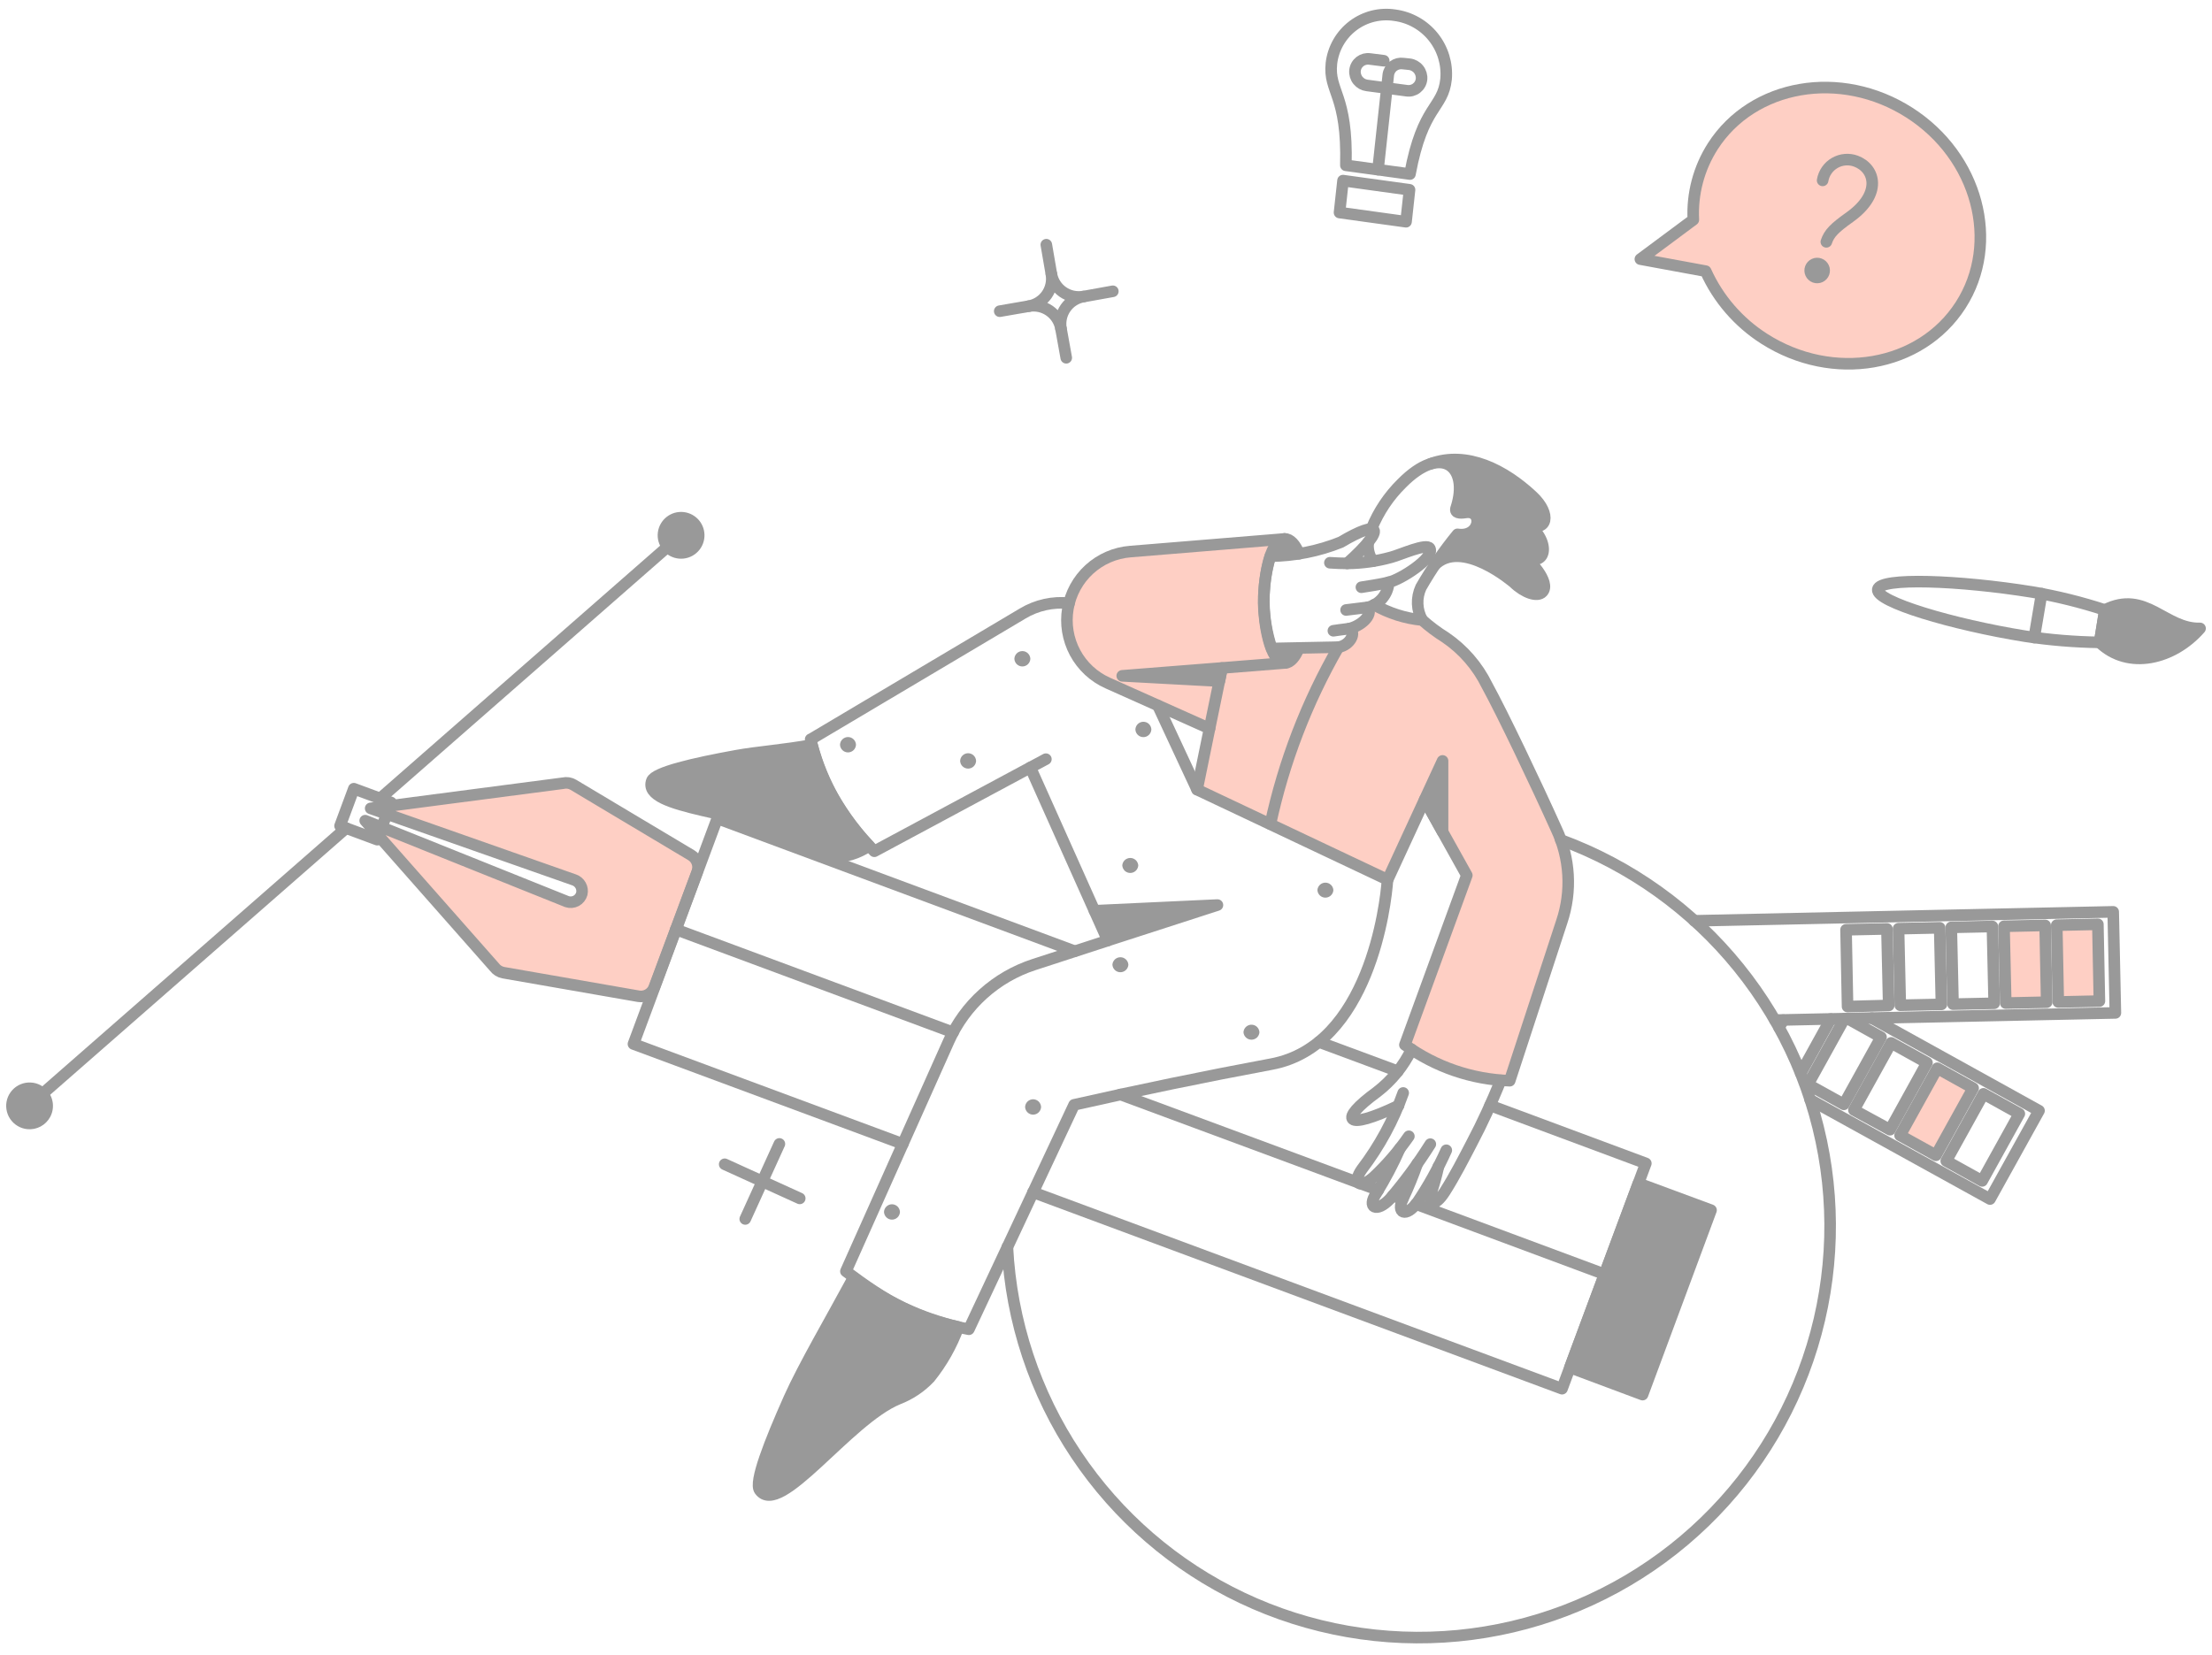 <svg width="147" height="110" viewBox="0 0 147 110" fill="none" xmlns="http://www.w3.org/2000/svg">
<path d="M103.424 55.104C101.999 52.021 99.847 47.44 98.815 45.551C97.181 42.574 95.872 42.495 94.51 41.218C93.384 41.109 92.294 40.762 91.312 40.2C91.176 40.277 91.03 40.338 90.879 40.382C91.227 40.917 90.433 41.599 89.694 41.791C90.076 42.069 89.687 42.908 88.928 43.035C88.551 43.035 88.114 43.084 86.311 43.093C85.817 44.299 85.177 44.307 84.691 43.511C83.637 41.787 83.768 36.217 85.278 35.823L75.086 36.665C74.074 36.75 73.12 37.169 72.372 37.856C71.625 38.543 71.127 39.459 70.957 40.459C70.787 41.46 70.955 42.489 71.434 43.384C71.913 44.279 72.676 44.99 73.603 45.404L80.364 48.428L79.535 52.484L92.2 58.475L95.849 50.579V55.29L97.463 58.183L93.366 69.459C95.395 70.926 97.814 71.756 100.316 71.844L103.777 61.273C104.445 59.246 104.319 57.041 103.424 55.104ZM81.035 45.275L74.58 44.926L81.21 44.403L81.035 45.275Z" fill="#FECFC4"/>
<path d="M45.994 56.863L38.084 52.152C37.877 52.031 37.633 51.995 37.4 52.05L24.634 53.733L38.143 58.492C38.326 58.555 38.479 58.684 38.572 58.853C38.666 59.023 38.695 59.221 38.652 59.41C38.624 59.511 38.576 59.606 38.511 59.688C38.445 59.77 38.364 59.837 38.271 59.886C38.178 59.935 38.076 59.965 37.972 59.973C37.867 59.981 37.762 59.968 37.663 59.933L24.256 54.565L32.862 64.307C33.004 64.496 33.212 64.626 33.444 64.671L42.505 66.256C42.719 66.29 42.939 66.25 43.127 66.141C43.315 66.033 43.46 65.862 43.538 65.66L46.388 57.983C46.463 57.779 46.465 57.556 46.393 57.352C46.321 57.147 46.18 56.974 45.994 56.863Z" fill="#FECFC4"/>
<path d="M126.271 75.475L128.743 71.011L131.128 72.334L128.656 76.797L126.271 75.475Z" fill="#FECFC4"/>
<path d="M136.784 66.605L136.683 61.501L139.416 61.443L139.517 66.547L136.784 66.605Z" fill="#FECFC4"/>
<path d="M133.295 66.678L133.179 61.574L135.912 61.516L136.014 66.62L133.295 66.678Z" fill="#FECFC4"/>
<path d="M126.882 7.483C122.331 4.575 116.486 5.579 113.825 9.723C112.895 11.177 112.443 12.885 112.532 14.608L109.012 17.225L113.352 18.024C114.184 19.868 115.536 21.43 117.241 22.518C121.793 25.427 127.637 24.423 130.298 20.279C132.959 16.135 131.436 10.392 126.882 7.483Z" fill="#FECFC4"/>
<path d="M113.708 80.447L109.157 92.705L104.33 90.902L108.881 78.659L113.708 80.447Z" fill="#999999"/>
<path d="M101.914 35.176C101.774 35.047 101.624 34.927 101.466 34.819C103.034 35.594 103.082 33.834 101.393 32.653C98.737 30.42 96.656 30.336 95.278 30.76C96.957 30.614 97.287 32.173 96.784 33.758C96.621 34.125 96.996 34.14 97.396 34.078C98.588 33.917 98.399 35.761 96.86 35.532C96.784 35.634 95.309 37.583 95.246 37.669C95.48 37.404 95.778 37.203 96.111 37.086C96.445 36.968 96.802 36.937 97.151 36.996C98.437 37.281 99.631 37.882 100.626 38.745C101.324 39.414 102.157 39.69 102.488 39.357C102.818 39.025 102.517 38.194 101.819 37.525C101.702 37.414 101.567 37.276 101.431 37.143C102.629 37.57 103.154 36.364 101.914 35.176Z" fill="#999999"/>
<path d="M72.733 60.542L73.62 62.519L80.905 60.163L72.733 60.542Z" fill="#999999"/>
<path d="M95.867 50.581V55.292L94.676 53.156L95.867 50.581Z" fill="#999999"/>
<path d="M86.328 43.093C85.819 44.358 85.049 44.416 84.496 43.122C84.99 43.122 85.659 43.107 86.328 43.093Z" fill="#999999"/>
<path d="M86.343 36.811C85.709 36.919 85.067 36.977 84.424 36.986C84.918 35.575 85.746 35.357 86.343 36.811Z" fill="#999999"/>
<path d="M81.21 44.402L81.036 45.274L74.58 44.925L81.21 44.402Z" fill="#999999"/>
<path d="M2.998 74.064C2.889 74.268 2.721 74.435 2.517 74.544C2.312 74.653 2.08 74.699 1.85 74.677C1.619 74.654 1.401 74.564 1.222 74.417C1.043 74.27 0.912 74.073 0.845 73.851C0.789 73.666 0.78 73.471 0.818 73.282C0.855 73.093 0.939 72.917 1.061 72.768C1.183 72.619 1.34 72.503 1.518 72.429C1.696 72.356 1.89 72.327 2.081 72.346C2.273 72.365 2.457 72.431 2.617 72.538C2.777 72.645 2.908 72.79 2.999 72.96C3.09 73.13 3.137 73.32 3.137 73.512C3.137 73.705 3.089 73.894 2.998 74.064Z" fill="#999999"/>
<path d="M46.314 36.099C46.167 36.372 45.918 36.577 45.621 36.667C45.323 36.757 45.002 36.725 44.729 36.578C44.455 36.431 44.25 36.182 44.16 35.885C44.071 35.587 44.102 35.267 44.249 34.993C44.396 34.719 44.645 34.515 44.943 34.425C45.09 34.38 45.244 34.365 45.397 34.38C45.55 34.395 45.699 34.441 45.834 34.513C45.97 34.586 46.09 34.684 46.188 34.803C46.285 34.922 46.358 35.059 46.403 35.207C46.447 35.354 46.462 35.508 46.447 35.661C46.432 35.815 46.387 35.963 46.314 36.099Z" fill="#999999"/>
<path d="M139.881 40.548C142.586 39.171 143.865 41.843 146.207 41.773C144.433 43.809 141.452 44.565 139.532 42.704L139.881 40.548Z" fill="#999999"/>
<path d="M121.197 18.141C121.177 18.201 121.146 18.255 121.105 18.302C121.064 18.349 121.014 18.387 120.958 18.414C120.902 18.442 120.841 18.457 120.779 18.46C120.716 18.463 120.654 18.454 120.596 18.432C120.537 18.411 120.483 18.378 120.438 18.335C120.392 18.293 120.356 18.241 120.331 18.184C120.305 18.127 120.292 18.066 120.291 18.003C120.29 17.941 120.302 17.879 120.325 17.821C120.371 17.71 120.458 17.62 120.568 17.571C120.678 17.523 120.803 17.519 120.916 17.56C121.029 17.602 121.121 17.686 121.174 17.794C121.226 17.902 121.235 18.027 121.197 18.141Z" fill="#999999"/>
<path d="M53.962 49.52C52.129 49.854 50.326 49.985 48.96 50.232C46.066 50.755 43.522 51.352 43.318 51.904C42.606 53.853 49.905 53.911 52.667 55.731C54.908 57.198 55.718 57.399 57.757 56.225C55.941 54.35 54.634 52.042 53.962 49.52Z" fill="#999999"/>
<path d="M63.689 88.209C63.242 89.429 62.599 90.569 61.785 91.582C61.197 92.204 60.476 92.686 59.677 92.992C56.336 94.37 51.814 100.901 50.487 99.056C50.11 98.532 51.142 95.887 52.45 92.949C53.381 90.856 55.227 87.7 56.725 84.923C58.784 86.505 61.159 87.626 63.689 88.209Z" fill="#999999"/>
<path d="M83.697 68.626C83.686 68.759 83.625 68.882 83.527 68.973C83.429 69.063 83.3 69.113 83.166 69.113C83.033 69.113 82.904 69.063 82.806 68.973C82.708 68.882 82.647 68.759 82.636 68.626C82.64 68.523 82.674 68.425 82.733 68.341C82.792 68.258 82.874 68.193 82.969 68.155C83.063 68.117 83.167 68.106 83.268 68.126C83.368 68.145 83.461 68.192 83.535 68.263C83.634 68.359 83.692 68.488 83.697 68.626Z" fill="#999999"/>
<path d="M88.611 59.16C88.607 59.263 88.573 59.361 88.514 59.445C88.455 59.528 88.373 59.593 88.278 59.631C88.184 59.669 88.08 59.68 87.979 59.66C87.879 59.641 87.786 59.594 87.712 59.523C87.613 59.428 87.555 59.298 87.55 59.16C87.561 59.027 87.622 58.904 87.72 58.813C87.819 58.723 87.947 58.673 88.081 58.673C88.214 58.673 88.343 58.723 88.441 58.813C88.539 58.904 88.6 59.027 88.611 59.16Z" fill="#999999"/>
<path d="M75.644 57.519C75.639 57.621 75.605 57.72 75.546 57.804C75.487 57.887 75.406 57.952 75.311 57.99C75.216 58.028 75.112 58.038 75.012 58.019C74.911 58 74.818 57.953 74.744 57.882C74.646 57.786 74.588 57.657 74.582 57.519C74.593 57.386 74.654 57.262 74.752 57.172C74.851 57.082 74.979 57.032 75.113 57.032C75.246 57.032 75.375 57.082 75.473 57.172C75.571 57.262 75.632 57.386 75.644 57.519Z" fill="#999999"/>
<path d="M76.515 48.489C76.509 48.626 76.451 48.756 76.352 48.851C76.253 48.947 76.121 49 75.984 49C75.846 49 75.714 48.947 75.615 48.852C75.516 48.756 75.458 48.626 75.453 48.489C75.458 48.387 75.491 48.288 75.55 48.205C75.609 48.121 75.691 48.056 75.786 48.018C75.881 47.98 75.985 47.97 76.085 47.989C76.186 48.008 76.278 48.056 76.352 48.126C76.451 48.222 76.509 48.352 76.515 48.489Z" fill="#999999"/>
<path d="M68.473 43.791C68.467 43.928 68.409 44.058 68.31 44.154C68.211 44.249 68.079 44.302 67.942 44.302C67.805 44.302 67.672 44.249 67.573 44.154C67.475 44.058 67.416 43.928 67.411 43.791C67.416 43.654 67.475 43.524 67.573 43.429C67.672 43.334 67.805 43.28 67.942 43.28C68.079 43.28 68.211 43.334 68.31 43.429C68.409 43.524 68.467 43.654 68.473 43.791Z" fill="#999999"/>
<path d="M56.885 49.505C56.88 49.642 56.821 49.772 56.722 49.868C56.623 49.963 56.491 50.016 56.354 50.016C56.217 50.016 56.085 49.963 55.986 49.868C55.887 49.772 55.828 49.642 55.823 49.505C55.828 49.368 55.887 49.238 55.986 49.143C56.085 49.047 56.217 48.994 56.354 48.994C56.491 48.994 56.623 49.047 56.722 49.143C56.821 49.238 56.88 49.368 56.885 49.505Z" fill="#999999"/>
<path d="M64.867 50.581C64.862 50.719 64.804 50.849 64.705 50.944C64.606 51.039 64.474 51.092 64.336 51.092C64.199 51.092 64.067 51.039 63.968 50.944C63.869 50.849 63.811 50.719 63.806 50.581C63.811 50.444 63.869 50.314 63.968 50.219C64.067 50.123 64.199 50.07 64.336 50.07C64.474 50.07 64.606 50.123 64.705 50.219C64.804 50.314 64.862 50.444 64.867 50.581Z" fill="#999999"/>
<path d="M69.186 73.585C69.18 73.722 69.121 73.851 69.022 73.947C68.924 74.042 68.792 74.095 68.654 74.096C68.517 74.095 68.385 74.042 68.287 73.947C68.188 73.851 68.129 73.722 68.124 73.585C68.13 73.447 68.188 73.318 68.287 73.222C68.386 73.127 68.518 73.074 68.655 73.073C68.792 73.074 68.924 73.127 69.023 73.222C69.122 73.318 69.18 73.447 69.186 73.585Z" fill="#999999"/>
<path d="M74.987 64.118C74.983 64.221 74.949 64.319 74.89 64.403C74.831 64.486 74.749 64.551 74.654 64.589C74.56 64.627 74.456 64.638 74.355 64.618C74.255 64.599 74.162 64.552 74.088 64.481C73.989 64.386 73.931 64.256 73.926 64.118C73.937 63.985 73.998 63.861 74.096 63.771C74.195 63.681 74.323 63.631 74.457 63.631C74.59 63.631 74.719 63.681 74.817 63.771C74.915 63.861 74.976 63.985 74.987 64.118Z" fill="#999999"/>
<path d="M59.808 80.564C59.802 80.701 59.743 80.83 59.645 80.926C59.546 81.021 59.414 81.074 59.276 81.075C59.139 81.074 59.008 81.021 58.909 80.926C58.81 80.83 58.752 80.701 58.746 80.564C58.752 80.426 58.81 80.297 58.909 80.201C59.008 80.106 59.14 80.053 59.277 80.052C59.414 80.053 59.546 80.106 59.645 80.201C59.744 80.297 59.802 80.426 59.808 80.564Z" fill="#999999"/>
<path d="M139.88 40.548C142.585 39.171 143.865 41.843 146.206 41.773C144.432 43.809 141.451 44.565 139.531 42.704L139.88 40.548Z" stroke="#999999" stroke-width="0.769" stroke-linejoin="round"/>
<path d="M59.996 76.041L42.097 69.397L47.666 54.405L71.425 63.231" stroke="#999999" stroke-width="0.769" stroke-linecap="round" stroke-linejoin="round"/>
<path d="M99.022 73.482L109.375 77.335L103.806 92.312L68.647 79.254" stroke="#999999" stroke-width="0.769" stroke-linecap="round" stroke-linejoin="round"/>
<path d="M87.652 69.266L92.895 71.211" stroke="#999999" stroke-width="0.769" stroke-linecap="round" stroke-linejoin="round"/>
<path d="M113.708 80.447L109.157 92.705L104.33 90.902L108.881 78.659L113.708 80.447Z" stroke="#999999" stroke-width="0.769" stroke-linecap="round" stroke-linejoin="round"/>
<path d="M45.935 56.848L38.097 52.166C37.891 52.046 37.646 52.009 37.414 52.064L24.633 53.736L38.156 58.491C38.339 58.555 38.492 58.683 38.586 58.853C38.68 59.022 38.708 59.221 38.664 59.41C38.637 59.511 38.589 59.605 38.523 59.687C38.458 59.769 38.376 59.837 38.284 59.886C38.191 59.935 38.089 59.964 37.985 59.972C37.88 59.981 37.775 59.967 37.676 59.933L24.27 54.553L32.861 64.292C33.003 64.481 33.211 64.611 33.443 64.656L42.443 66.226C42.657 66.262 42.878 66.222 43.066 66.113C43.255 66.005 43.4 65.835 43.478 65.632L46.331 57.968C46.406 57.764 46.407 57.541 46.335 57.337C46.263 57.132 46.121 56.959 45.935 56.848Z" stroke="#999999" stroke-width="0.769" stroke-linecap="round" stroke-linejoin="round"/>
<path d="M44.909 61.782L63.34 68.626" stroke="#999999" stroke-width="0.769" stroke-linecap="round" stroke-linejoin="round"/>
<path d="M94.093 80.04L106.642 84.708" stroke="#999999" stroke-width="0.769" stroke-linecap="round" stroke-linejoin="round"/>
<path d="M92.566 79.473L93.206 79.72" stroke="#999999" stroke-width="0.769" stroke-linecap="round" stroke-linejoin="round"/>
<path d="M90.487 78.702L91.592 79.109" stroke="#999999" stroke-width="0.769" stroke-linecap="round" stroke-linejoin="round"/>
<path d="M74.464 72.756L90.269 78.615" stroke="#999999" stroke-width="0.769" stroke-linecap="round" stroke-linejoin="round"/>
<path d="M103.719 55.831C108.356 57.538 112.444 60.469 115.549 64.314C118.654 68.157 120.66 72.771 121.353 77.663C122.046 82.555 121.402 87.544 119.487 92.1C117.573 96.656 114.461 100.607 110.481 103.536C106.501 106.465 101.802 108.26 96.884 108.733C91.965 109.205 87.01 108.336 82.546 106.219C78.081 104.102 74.273 100.815 71.527 96.707C68.78 92.6 67.197 87.825 66.946 82.89" stroke="#999999" stroke-width="0.769" stroke-linecap="round" stroke-linejoin="round"/>
<path d="M79.552 52.486L80.381 48.43L73.62 45.406C72.691 44.993 71.926 44.283 71.445 43.387C70.965 42.491 70.797 41.461 70.967 40.458C71.138 39.456 71.637 38.539 72.387 37.852C73.137 37.166 74.094 36.748 75.107 36.666L85.377 35.824" stroke="#999999" stroke-width="0.769" stroke-linecap="round" stroke-linejoin="round"/>
<path d="M91.316 40.2C92.298 40.762 93.388 41.109 94.515 41.218C94.996 41.647 95.513 42.034 96.061 42.376C97.237 43.179 98.187 44.273 98.816 45.551C99.85 47.44 102.03 52.006 103.425 55.104C104.338 57.034 104.469 59.244 103.789 61.268L100.328 71.84C97.821 71.755 95.397 70.925 93.364 69.455L97.478 58.186L94.675 53.157L92.218 58.479" stroke="#999999" stroke-width="0.769" stroke-linecap="round" stroke-linejoin="round"/>
<path d="M81.036 45.274L74.58 44.925L81.21 44.402L81.036 45.274Z" stroke="#999999" stroke-width="0.769" stroke-linecap="round" stroke-linejoin="round"/>
<path d="M91.156 35.125C91.611 34.004 92.29 32.988 93.151 32.14C95.799 29.456 97.651 30.997 96.783 33.732C96.63 34.114 97.013 34.127 97.395 34.066C98.584 33.879 98.398 35.75 96.859 35.52C95.954 36.625 95.142 37.802 94.431 39.041C94.272 39.385 94.197 39.763 94.212 40.142C94.227 40.521 94.332 40.891 94.518 41.222" stroke="#999999" stroke-width="0.769" stroke-linecap="round" stroke-linejoin="round"/>
<path d="M91.244 37.306C90.977 36.939 90.865 36.481 90.934 36.032" stroke="#999999" stroke-width="0.769" stroke-linecap="round" stroke-linejoin="round"/>
<path d="M95.089 30.824C97.497 29.95 99.987 31.255 101.843 32.987C103.129 34.187 102.817 35.459 101.465 34.79C103.132 35.981 102.805 38.005 101.029 36.826C101.603 37.114 103.095 38.729 102.497 39.356C102.17 39.698 101.319 39.414 100.621 38.744C100.607 38.729 97.109 35.7 95.302 37.603" stroke="#999999" stroke-width="0.769" stroke-linecap="round" stroke-linejoin="round"/>
<path d="M72.733 60.542L80.905 60.163L73.62 62.519" stroke="#999999" stroke-width="0.769" stroke-linecap="round" stroke-linejoin="round"/>
<path d="M95.866 50.581V55.292L94.675 53.156L95.866 50.581Z" stroke="#999999" stroke-width="0.769" stroke-linecap="round" stroke-linejoin="round"/>
<path d="M76.95 46.903L79.552 52.489L92.218 58.48L92.203 58.51C92.101 60.094 90.996 69.534 84.482 70.738C80.098 71.555 75.73 72.457 71.381 73.442L64.386 88.361C60.834 87.694 58.784 86.435 56.215 84.508L63.05 69.211C63.584 68.014 64.364 66.943 65.338 66.067C66.312 65.19 67.459 64.528 68.705 64.122L73.62 62.522L68.473 51.019L58.105 56.587C57.015 55.483 56.074 54.24 55.305 52.892C54.642 51.721 54.16 50.457 53.874 49.142H53.889L67.964 40.782C68.89 40.226 69.972 39.986 71.046 40.098" stroke="#999999" stroke-width="0.769" stroke-linecap="round" stroke-linejoin="round"/>
<path d="M57.757 56.223C57.018 56.732 56.139 56.997 55.242 56.98C54.318 56.714 53.447 56.291 52.668 55.729C49.903 53.914 42.604 53.852 43.319 51.902C43.521 51.35 46.067 50.754 48.961 50.23C50.327 49.983 52.13 49.852 53.962 49.518C54.635 52.04 55.941 54.348 57.757 56.223Z" stroke="#999999" stroke-width="0.769" stroke-linecap="round" stroke-linejoin="round"/>
<path d="M90.473 39.036C90.807 38.978 91.767 38.847 92.29 38.702" stroke="#999999" stroke-width="0.769" stroke-linecap="round" stroke-linejoin="round"/>
<path d="M88.379 37.408C88.786 37.437 89.179 37.451 89.527 37.451" stroke="#999999" stroke-width="0.769" stroke-linecap="round" stroke-linejoin="round"/>
<path d="M90.901 40.37L89.455 40.548" stroke="#999999" stroke-width="0.769" stroke-linecap="round" stroke-linejoin="round"/>
<path d="M95.023 36.463C94.834 36.07 93.061 36.884 92.449 37.044C91.497 37.308 90.515 37.445 89.527 37.451C92.246 35.008 91.694 34.499 89.106 36.041C87.616 36.639 86.028 36.955 84.423 36.971C83.819 38.977 83.849 41.12 84.511 43.108C89.728 43.008 88.661 43.021 88.949 43.021C89.748 42.888 90.155 42.017 89.666 41.788C90.418 41.612 91.256 40.917 90.904 40.37C91.283 40.276 91.622 40.063 91.871 39.763C92.121 39.463 92.269 39.092 92.294 38.702C93.039 38.552 95.335 37.109 95.023 36.463Z" stroke="#999999" stroke-width="0.769" stroke-linecap="round" stroke-linejoin="round"/>
<path d="M88.611 41.93C88.611 41.93 89.372 41.817 89.663 41.788" stroke="#999999" stroke-width="0.769" stroke-linecap="round" stroke-linejoin="round"/>
<path d="M86.329 36.811C86.084 36.183 85.727 35.816 85.374 35.822C84.263 35.906 83.962 38.911 83.979 40.108C83.995 41.256 84.345 44.07 85.413 44.07C85.749 44.051 86.072 43.687 86.314 43.096" stroke="#999999" stroke-width="0.769" stroke-linecap="round" stroke-linejoin="round"/>
<path d="M93.25 72.654C92.601 74.477 91.674 76.188 90.502 77.728C89.842 78.656 90.356 79.095 91.316 78.222C92.178 77.409 92.953 76.507 93.627 75.533" stroke="#999999" stroke-width="0.769" stroke-linecap="round" stroke-linejoin="round"/>
<path d="M93.037 76.333C92.58 77.365 92.053 78.365 91.462 79.327C90.822 80.273 91.473 80.633 92.364 79.706C93.349 78.557 94.248 77.337 95.053 76.056" stroke="#999999" stroke-width="0.769" stroke-linecap="round" stroke-linejoin="round"/>
<path d="M94.184 77.358C93.912 78.136 93.6 78.901 93.25 79.647C92.755 80.665 93.439 80.957 94.194 79.924C94.931 78.827 95.573 77.669 96.114 76.463" stroke="#999999" stroke-width="0.769" stroke-linecap="round" stroke-linejoin="round"/>
<path d="M95.591 77.539C95.478 78.07 95.338 78.594 95.169 79.11C94.8 80.146 95.344 80.273 96.011 79.226C96.678 78.179 97.247 77.059 97.814 75.969C98.536 74.599 99.099 73.357 99.733 71.818" stroke="#999999" stroke-width="0.769" stroke-linecap="round" stroke-linejoin="round"/>
<path d="M92.94 73.496C89.364 75.211 88.897 74.49 91.494 72.596C92.477 71.843 93.269 70.87 93.808 69.755" stroke="#999999" stroke-width="0.769" stroke-linecap="round" stroke-linejoin="round"/>
<path d="M25.157 55.569L25.07 55.816L22.598 54.9L23.514 52.428L25.986 53.344L25.901 53.57" stroke="#999999" stroke-width="0.769" stroke-linecap="round" stroke-linejoin="round"/>
<path d="M25.695 54.115L25.375 55.002" stroke="#999999" stroke-width="0.769" stroke-linecap="round" stroke-linejoin="round"/>
<path d="M23 55.049L2.023 73.41" stroke="#999999" stroke-width="0.769" stroke-linecap="round" stroke-linejoin="round"/>
<path d="M45.281 35.546L25.265 53.077" stroke="#999999" stroke-width="0.769" stroke-linecap="round" stroke-linejoin="round"/>
<path d="M2.998 74.064C2.888 74.268 2.721 74.436 2.517 74.545C2.312 74.654 2.08 74.7 1.85 74.677C1.678 74.66 1.511 74.605 1.363 74.515C1.215 74.426 1.088 74.305 0.992 74.161C0.896 74.017 0.833 73.854 0.808 73.683C0.782 73.511 0.795 73.337 0.845 73.171C0.896 73.006 0.982 72.853 1.099 72.725C1.215 72.597 1.358 72.496 1.518 72.43C1.678 72.364 1.851 72.334 2.024 72.343C2.196 72.351 2.365 72.398 2.518 72.479C2.791 72.626 2.995 72.876 3.085 73.173C3.175 73.47 3.144 73.79 2.998 74.064Z" stroke="#999999" stroke-width="0.769" stroke-linecap="round" stroke-linejoin="round"/>
<path d="M46.314 36.099C46.245 36.24 46.148 36.366 46.029 36.469C45.91 36.573 45.772 36.651 45.622 36.699C45.472 36.748 45.314 36.765 45.157 36.751C45 36.737 44.848 36.692 44.709 36.617C44.57 36.543 44.448 36.442 44.349 36.319C44.251 36.196 44.178 36.055 44.135 35.903C44.092 35.752 44.08 35.593 44.1 35.437C44.12 35.281 44.171 35.13 44.251 34.995C44.404 34.733 44.652 34.541 44.943 34.458C45.235 34.376 45.547 34.41 45.814 34.553C46.081 34.696 46.283 34.937 46.376 35.225C46.469 35.513 46.447 35.827 46.314 36.099Z" stroke="#999999" stroke-width="0.769" stroke-linecap="round" stroke-linejoin="round"/>
<path d="M139.881 40.548L139.532 42.701C137.877 42.677 136.225 42.541 134.588 42.293C129.745 41.512 124.657 39.998 124.788 39.182C124.918 38.366 130.24 38.575 135.068 39.356C136.7 39.634 138.308 40.033 139.881 40.548Z" stroke="#999999" stroke-width="0.769" stroke-linecap="round" stroke-linejoin="round"/>
<path d="M135.679 39.461L135.187 42.383" stroke="#999999" stroke-width="0.769" stroke-linecap="round" stroke-linejoin="round"/>
<path d="M126.882 7.483C122.331 4.575 116.486 5.579 113.825 9.723C112.895 11.177 112.443 12.885 112.532 14.608L109.012 17.225L113.352 18.024C114.184 19.868 115.536 21.43 117.241 22.518C121.793 25.427 127.637 24.423 130.298 20.279C132.959 16.135 131.436 10.392 126.882 7.483Z" stroke="#999999" stroke-width="0.769" stroke-linecap="round" stroke-linejoin="round"/>
<path d="M121.371 16.076C121.56 15.51 121.907 15.158 122.927 14.434C125.085 12.892 124.622 11.188 123.334 10.711C123.106 10.627 122.861 10.594 122.618 10.615C122.375 10.636 122.14 10.71 121.929 10.832C121.718 10.954 121.536 11.121 121.397 11.322C121.258 11.522 121.165 11.751 121.124 11.991" stroke="#999999" stroke-width="0.769" stroke-linecap="round" stroke-linejoin="round"/>
<path d="M121.197 18.141C121.176 18.198 121.144 18.251 121.103 18.296C121.061 18.341 121.012 18.377 120.956 18.403C120.901 18.428 120.841 18.443 120.78 18.445C120.719 18.448 120.659 18.439 120.601 18.418C120.544 18.397 120.492 18.365 120.447 18.323C120.402 18.282 120.366 18.232 120.34 18.177C120.314 18.122 120.3 18.062 120.297 18.001C120.295 17.94 120.304 17.879 120.325 17.822C120.367 17.707 120.454 17.613 120.566 17.561C120.677 17.509 120.805 17.503 120.921 17.546C121.036 17.588 121.13 17.675 121.182 17.786C121.234 17.898 121.239 18.026 121.197 18.141Z" stroke="#999999" stroke-width="0.769" stroke-linecap="round" stroke-linejoin="round"/>
<path d="M89.441 10.988C89.564 6.251 88.277 6.12 88.481 4.212C88.538 3.721 88.695 3.247 88.94 2.817C89.185 2.388 89.514 2.013 89.907 1.714C90.301 1.415 90.752 1.199 91.231 1.078C91.711 0.958 92.21 0.936 92.698 1.013C93.702 1.148 94.615 1.664 95.249 2.455C95.882 3.245 96.187 4.249 96.1 5.259C95.888 7.249 94.553 6.96 93.7 11.57L89.441 10.988Z" stroke="#999999" stroke-width="0.769" stroke-linecap="round" stroke-linejoin="round"/>
<path d="M93.439 14.74L89.019 14.129L89.251 12.006L93.671 12.617L93.439 14.74Z" stroke="#999999" stroke-width="0.769" stroke-linecap="round" stroke-linejoin="round"/>
<path d="M91.956 4.037L91.037 3.921C90.923 3.903 90.805 3.909 90.693 3.938C90.58 3.967 90.475 4.018 90.382 4.089C90.29 4.16 90.213 4.248 90.156 4.349C90.098 4.45 90.062 4.562 90.049 4.677C90.024 4.916 90.094 5.154 90.244 5.342C90.394 5.529 90.61 5.651 90.848 5.68L93.48 6.029C93.595 6.047 93.712 6.041 93.825 6.012C93.937 5.983 94.043 5.932 94.135 5.861C94.227 5.79 94.304 5.702 94.361 5.601C94.419 5.5 94.455 5.389 94.468 5.273C94.493 5.035 94.422 4.796 94.273 4.609C94.124 4.421 93.907 4.299 93.669 4.27L93.248 4.226C93.133 4.209 93.016 4.215 92.903 4.244C92.791 4.273 92.685 4.324 92.593 4.394C92.5 4.465 92.423 4.553 92.366 4.654C92.309 4.755 92.272 4.867 92.259 4.982L91.576 11.279" stroke="#999999" stroke-width="0.769" stroke-linecap="round" stroke-linejoin="round"/>
<path d="M124.395 67.681L135.504 73.832L132.247 79.705L120.295 73.105" stroke="#999999" stroke-width="0.769" stroke-linecap="round" stroke-linejoin="round"/>
<path d="M129.339 77.175L131.811 72.712L134.196 74.035L131.724 78.499L129.339 77.175Z" stroke="#999999" stroke-width="0.769" stroke-linecap="round" stroke-linejoin="round"/>
<path d="M126.271 75.475L128.743 71.011L131.127 72.334L128.655 76.797L126.271 75.475Z" stroke="#999999" stroke-width="0.769" stroke-linecap="round" stroke-linejoin="round"/>
<path d="M123.203 73.788L125.674 69.324L128.059 70.647L125.602 75.097L123.203 73.788Z" stroke="#999999" stroke-width="0.769" stroke-linecap="round" stroke-linejoin="round"/>
<path d="M122.781 67.71L125.005 68.946L122.534 73.41L120.149 72.087L122.563 67.725" stroke="#999999" stroke-width="0.769" stroke-linecap="round" stroke-linejoin="round"/>
<path d="M118.23 68.306L118.507 67.811" stroke="#999999" stroke-width="0.769" stroke-linecap="round" stroke-linejoin="round"/>
<path d="M121.662 67.739L119.67 71.345" stroke="#999999" stroke-width="0.769" stroke-linecap="round" stroke-linejoin="round"/>
<path d="M69.534 16.266L69.869 18.214" stroke="#999999" stroke-width="0.769" stroke-linecap="round" stroke-linejoin="round"/>
<path d="M68.371 20.352L66.438 20.686" stroke="#999999" stroke-width="0.769" stroke-linecap="round" stroke-linejoin="round"/>
<path d="M73.954 19.363L72.02 19.712" stroke="#999999" stroke-width="0.769" stroke-linecap="round" stroke-linejoin="round"/>
<path d="M70.858 23.783L70.509 21.849" stroke="#999999" stroke-width="0.769" stroke-linecap="round" stroke-linejoin="round"/>
<path d="M70.508 21.849C70.423 21.367 70.15 20.939 69.75 20.659C69.349 20.378 68.854 20.267 68.372 20.351C68.854 20.266 69.282 19.993 69.563 19.593C69.844 19.192 69.954 18.696 69.87 18.214C69.955 18.696 70.227 19.124 70.628 19.405C71.028 19.686 71.524 19.796 72.006 19.712C71.524 19.797 71.096 20.07 70.815 20.471C70.534 20.872 70.424 21.367 70.508 21.849Z" stroke="#999999" stroke-width="0.769" stroke-linecap="round" stroke-linejoin="round"/>
<path d="M63.689 88.209C63.242 89.429 62.599 90.569 61.785 91.582C61.197 92.204 60.476 92.686 59.677 92.992C56.336 94.37 51.814 100.901 50.487 99.056C50.11 98.532 51.142 95.887 52.45 92.949C53.381 90.856 55.227 87.7 56.725 84.923C58.784 86.505 61.159 87.626 63.689 88.209Z" stroke="#999999" stroke-width="0.769" stroke-linecap="round" stroke-linejoin="round"/>
<path d="M112.604 61.21L140.434 60.614L140.579 67.332L117.955 67.811" stroke="#999999" stroke-width="0.769" stroke-linecap="round" stroke-linejoin="round"/>
<path d="M136.784 66.605L136.683 61.501L139.416 61.442L139.517 66.546L136.784 66.605Z" stroke="#999999" stroke-width="0.769" stroke-linecap="round" stroke-linejoin="round"/>
<path d="M133.294 66.678L133.178 61.574L135.911 61.516L136.013 66.62L133.294 66.678Z" stroke="#999999" stroke-width="0.769" stroke-linecap="round" stroke-linejoin="round"/>
<path d="M129.79 66.75L129.674 61.646L132.408 61.588L132.524 66.692L129.79 66.75Z" stroke="#999999" stroke-width="0.769" stroke-linecap="round" stroke-linejoin="round"/>
<path d="M126.285 66.823L126.169 61.733L128.903 61.675L129.019 66.765L126.285 66.823Z" stroke="#999999" stroke-width="0.769" stroke-linecap="round" stroke-linejoin="round"/>
<path d="M122.781 66.91L122.68 61.806L125.398 61.748L125.514 66.838L122.781 66.91Z" stroke="#999999" stroke-width="0.769" stroke-linecap="round" stroke-linejoin="round"/>
<path d="M88.946 43.02C86.839 46.684 85.313 50.652 84.424 54.784" stroke="#999999" stroke-width="0.769" stroke-linecap="round" stroke-linejoin="round"/>
<path d="M51.795 76.041L49.526 81.029" stroke="#999999" stroke-width="0.769" stroke-linecap="round" stroke-linejoin="round"/>
<path d="M53.147 79.662L48.16 77.394" stroke="#999999" stroke-width="0.769" stroke-linecap="round" stroke-linejoin="round"/>
<path d="M68.474 51.019L69.505 50.465" stroke="#999999" stroke-width="0.769" stroke-linecap="round" stroke-linejoin="round"/>
<path d="M85.412 44.067L81.21 44.402L80.381 48.429" stroke="#999999" stroke-width="0.769" stroke-linecap="round" stroke-linejoin="round"/>
</svg>

